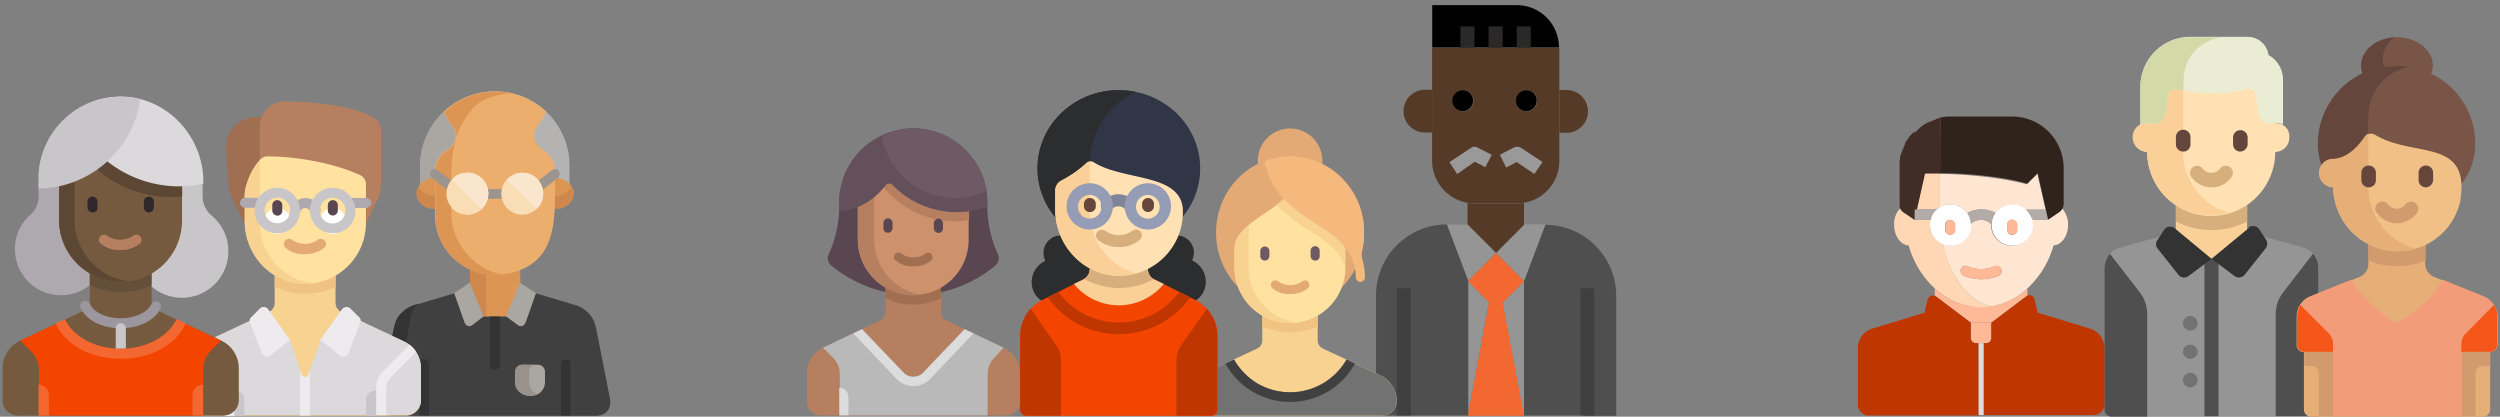 <svg xmlns="http://www.w3.org/2000/svg" width="972" height="162" viewBox="0 0 972 162">
  <rect x="0" y="0" width="972" height="162" fill="#808080" stroke="none"/>
  <title>gender-hdr</title>
  <g id="Layer_2" data-name="Layer 2">
    <g id="Layer_1-2" data-name="Layer 1">
      <g id="Group_438" data-name="Group 438">
        <g id="Group_419" data-name="Group 419">
          <path id="Path_1758" data-name="Path 1758" d="M895.41,96.21,871,89.49H848.78L824.4,96.21a8.29,8.29,0,0,0-6.18,8V159a2.79,2.79,0,0,0,2.83,2.83h80.54V104.17A8.72,8.72,0,0,0,895.41,96.21Z" style="fill: #959595"/>
          <rect id="Rectangle_477" data-name="Rectangle 477" x="845.95" y="78.34" width="27.73" height="22.28" style="fill: #fad098"/>
          <path id="Path_1759" data-name="Path 1759" d="M846,86.13a30.65,30.65,0,0,0,27.73,0V78.34H846Z" style="fill: #d7af7d"/>
          <path id="Path_1760" data-name="Path 1760" d="M884.81,47.92V31.3h-50V47.92a5.58,5.58,0,0,0-.18,11.15h.18a24.9,24.9,0,1,0,49.8,0,5.55,5.55,0,0,0,5.48-5.66,5.06,5.06,0,0,0-5.3-5.49Z" style="fill: #ffe1b4"/>
          <path id="Path_1761" data-name="Path 1761" d="M848.78,58.89V31.12H834.83V47.75a5.57,5.57,0,0,0-.18,11.14h.18a24.89,24.89,0,0,0,24.9,24.94h0a22.66,22.66,0,0,0,6.89-1.06A24.73,24.73,0,0,1,848.78,58.89Z" style="fill: #fad098"/>
          <path id="Path_1762" data-name="Path 1762" d="M859.91,72.86A9.87,9.87,0,0,1,852.13,69a2.76,2.76,0,0,1,4.24-3.54,4.26,4.26,0,0,0,6,.89c.35-.18.53-.53.88-.89A2.76,2.76,0,0,1,867.5,69h0A9.28,9.28,0,0,1,859.91,72.86Z" style="fill: #d7af7d"/>
          <g id="Group_412" data-name="Group 412">
            <path id="Path_1763" data-name="Path 1763" d="M848.8,58.92A2.8,2.8,0,0,1,846,56.09V53.44a2.83,2.83,0,1,1,5.65,0v2.83a2.75,2.75,0,0,1-2.82,2.65Z" style="fill: #64463c"/>
            <path id="Path_1764" data-name="Path 1764" d="M871.05,58.92a2.8,2.8,0,0,1-2.83-2.83V53.44a2.83,2.83,0,0,1,5.66,0h0v2.83a3,3,0,0,1-2.83,2.65Z" style="fill: #64463c"/>
          </g>
          <path id="Path_1765" data-name="Path 1765" d="M878.63,45.27a4.55,4.55,0,0,0,5.3,2.65c.35,0,.53-.17.88-.17a7.51,7.51,0,0,1,2.83.7V31.12A11,11,0,0,0,882,21.39a8.19,8.19,0,0,0-8.12-7.07H851.6a19.38,19.38,0,0,0-19.42,19.45V48.63a5.16,5.16,0,0,1,2.82-.71,2.18,2.18,0,0,1,1.06.18,5.16,5.16,0,0,0,6-3.71h0l.88-7.26a2.74,2.74,0,0,1,3-2.47h.36a59.69,59.69,0,0,0,27.37,0A2.82,2.82,0,0,1,877,36.6v.18l1.06,6.54A4.89,4.89,0,0,0,878.63,45.27Z" style="fill: #eaecd3"/>
          <g id="Group_413" data-name="Group 413">
            <path id="Path_1766" data-name="Path 1766" d="M818.22,104.32v54.83a2.8,2.8,0,0,0,2.83,2.83h13.78V122a13.82,13.82,0,0,0-3-8.49L820.34,98.66A9.35,9.35,0,0,0,818.22,104.32Z" style="fill: #4f4f4f"/>
            <path id="Path_1767" data-name="Path 1767" d="M901.41,104.32V161.8h-16.6V122a13.87,13.87,0,0,1,3-8.49l11.48-14.85A8.32,8.32,0,0,1,901.41,104.32Z" style="fill: #4f4f4f"/>
          </g>
          <path id="Path_1768" data-name="Path 1768" d="M851.6,14.5A19.38,19.38,0,0,0,832.18,34V48.63a5.16,5.16,0,0,1,2.82-.71,2.18,2.18,0,0,1,1.06.18,5.16,5.16,0,0,0,6-3.71l.88-7.26a2.74,2.74,0,0,1,3-2.47h.36c.7.18,1.59.35,2.65.53V31.12a16.58,16.58,0,0,1,16.6-16.62Z" style="fill: #d4d9a8"/>
          <g id="Group_414" data-name="Group 414">
            <path id="Path_1769" data-name="Path 1769" d="M851.57,128.52a2.83,2.83,0,0,1,0-5.66h0a2.83,2.83,0,0,1,0,5.66Z" style="fill: #727272"/>
            <path id="Path_1770" data-name="Path 1770" d="M851.57,150.63a2.83,2.83,0,0,1,0-5.66h0a2.83,2.83,0,0,1,0,5.66Z" style="fill: #727272"/>
            <path id="Path_1771" data-name="Path 1771" d="M851.57,139.49a2.8,2.8,0,0,1-2.83-2.83,2.76,2.76,0,0,1,2.83-2.66h0a2.8,2.8,0,0,1,2.83,2.83,2.76,2.76,0,0,1-2.83,2.66Z" style="fill: #727272"/>
          </g>
          <rect id="Rectangle_478" data-name="Rectangle 478" x="857.08" y="100.63" width="5.48" height="61.19" style="fill: #4f4f4f"/>
          <path id="Path_1772" data-name="Path 1772" d="M945.21,28.64a8.16,8.16,0,0,0,.71-3c0-6.19-6.18-11.14-13.78-11.14s-13.95,4.95-13.95,11.14a8.29,8.29,0,0,0,.53,3,30.48,30.48,0,0,0-17.31,27.42h0A24.9,24.9,0,0,0,926.31,81h11.13a24.9,24.9,0,0,0,24.91-24.94h0A30,30,0,0,0,945.21,28.64Z" style="fill: #785546"/>
          <path id="Path_1773" data-name="Path 1773" d="M920.84,45.09A19.48,19.48,0,0,1,936.56,26a41.7,41.7,0,0,0-4.59-.35,48.44,48.44,0,0,0-5,.35,9.31,9.31,0,0,1-.53-3.18,10.58,10.58,0,0,1,4.59-8.31c-7.24.35-13.07,5.12-13.07,11a8.39,8.39,0,0,0,.53,3,30.48,30.48,0,0,0-17.31,27.41h0a24.89,24.89,0,0,0,24.91,24.94h5.47V64.55L920.49,53.41l.35-8.32Z" style="fill: #64463c"/>
          <path id="Path_1774" data-name="Path 1774" d="M965.52,115.31l-19.07-7.61a5.54,5.54,0,0,1-3.53-5.13V92.49H920.84v10.08a5.54,5.54,0,0,1-3.53,5.13l-19.08,7.61a8.26,8.26,0,0,0-5.3,7.78v11a2.8,2.8,0,0,0,2.83,2.83h0v22.28a2.8,2.8,0,0,0,2.83,2.83h66.76a2.79,2.79,0,0,0,2.82-2.83V136.71h0a2.8,2.8,0,0,0,2.83-2.83v-11A8.66,8.66,0,0,0,965.52,115.31Z" style="fill: #e6af78"/>
          <g id="Group_415" data-name="Group 415">
            <path id="Path_1775" data-name="Path 1775" d="M895.92,134v8.31h2.83a2.79,2.79,0,0,1,2.82,2.83v16.62h8.31V134Z" style="fill: #d29b6e"/>
            <path id="Path_1776" data-name="Path 1776" d="M968.16,134v8.31h-2.83a2.79,2.79,0,0,0-2.82,2.83v16.62h-8.3V134Z" style="fill: #d29b6e"/>
          </g>
          <path id="Path_1777" data-name="Path 1777" d="M965.52,115.13l-15.71-6.37A47.86,47.86,0,0,1,932,125.57a47.79,47.79,0,0,1-17.84-16.81l-15.72,6.37a8.27,8.27,0,0,0-5.3,7.78v11a2.8,2.8,0,0,0,2.83,2.83h11.12v25.11h50V136.71h11.12a2.8,2.8,0,0,0,2.83-2.83v-11A9.12,9.12,0,0,0,965.52,115.13Z" style="fill: #f39c79"/>
          <path id="Path_1778" data-name="Path 1778" d="M920.84,101.34a30.22,30.22,0,0,0,22.25,0v-9H920.84v9Z" style="fill: #d29b6e"/>
          <path id="Path_1779" data-name="Path 1779" d="M957.05,72.86c0-18.39-19.78-12-33.74-20.52a2.79,2.79,0,0,0-3.71.89c-2.12,3.18-6.53,8.49-12.18,8.67a5.55,5.55,0,0,0-5.66,5.48h0a5.51,5.51,0,0,0,5.48,5.48h0a18.65,18.65,0,0,0,.71,5.48,24.91,24.91,0,0,0,48.57,0A54.17,54.17,0,0,0,957.05,72.86Z" style="fill: #f0c087"/>
          <path id="Path_1780" data-name="Path 1780" d="M920.84,72.86V52a2.74,2.74,0,0,0-1.41,1.06c-2.12,3.19-6.54,8.49-12.19,8.67a5.54,5.54,0,0,0-5.65,5.48h0a5.5,5.5,0,0,0,5.47,5.48h0a18.71,18.71,0,0,0,.71,5.49,25.12,25.12,0,0,0,24.37,19.45A22.35,22.35,0,0,0,939,96.56,24.42,24.42,0,0,1,920.84,72.86Z" style="fill: #e6af78"/>
          <path id="Path_1781" data-name="Path 1781" d="M932,86.83a9.84,9.84,0,0,1-7.77-3.89,2.76,2.76,0,1,1,4.23-3.54,4.26,4.26,0,0,0,6,.89c.35-.18.53-.53.88-.89a2.76,2.76,0,0,1,4.24,3.54h0A10.31,10.31,0,0,1,932,86.83Z" style="fill: #d29b6e"/>
          <g id="Group_416" data-name="Group 416">
            <path id="Path_1782" data-name="Path 1782" d="M943.18,72.83A2.8,2.8,0,0,1,940.35,70V67.35a2.83,2.83,0,1,1,5.65,0v2.83a3,3,0,0,1-2.82,2.65Z" style="fill: #64463c"/>
            <path id="Path_1783" data-name="Path 1783" d="M920.92,72.83A2.79,2.79,0,0,1,918.1,70V67.35a2.83,2.83,0,1,1,5.65,0v2.83a2.76,2.76,0,0,1-2.83,2.65Z" style="fill: #64463c"/>
          </g>
          <g id="Group_417" data-name="Group 417">
            <path id="Path_1784" data-name="Path 1784" d="M907.07,133.57a5.48,5.48,0,0,0-1.59-3.89l-11.12-11.14a9.73,9.73,0,0,0-1.24,4.42v11a2.8,2.8,0,0,0,2.83,2.83h11.12v-3.18Z" style="fill: #f35618"/>
            <path id="Path_1785" data-name="Path 1785" d="M957.06,133.57a5.48,5.48,0,0,1,1.59-3.89l11-11.14a7.61,7.61,0,0,1,1.23,4.42v11a2.79,2.79,0,0,1-2.82,2.83H956.88l.18-3.18Z" style="fill: #f35618"/>
          </g>
          <g id="Group_418" data-name="Group 418">
            <path id="Path_1786" data-name="Path 1786" d="M845.55,88.78l14.3,11.85-9,6.72a2.82,2.82,0,0,1-3.89-.53l-8-10.08a2.69,2.69,0,0,1-.18-3.36l2.65-4.07a2.83,2.83,0,0,1,3.89-.71A.18.18,0,0,1,845.55,88.78Z" style="fill: #333"/>
            <path id="Path_1787" data-name="Path 1787" d="M874.16,88.78l-14.31,11.85,9,6.72a2.82,2.82,0,0,0,3.89-.53l8.12-10.26a2.93,2.93,0,0,0,.18-3.36l-2.65-4.07a3,3,0,0,0-3.89-.88C874.34,88.6,874.16,88.6,874.16,88.78Z" style="fill: #333"/>
          </g>
        </g>
        <g id="Group_411" data-name="Group 411">
          <path id="Path_1712" data-name="Path 1712" d="M800.55,82.48l-4.42,3H790a7.06,7.06,0,0,1,.18,1.94,8,8,0,1,1-16.07.18v-.53a5.76,5.76,0,0,0-7.95,0v.35a7.92,7.92,0,0,1-8,8,8.14,8.14,0,0,1-2.83-.53c2.83,12.73,9.89,22.28,18.73,24.23a28.4,28.4,0,0,1-3.89.35,26.46,26.46,0,0,0,18-7.25,36.24,36.24,0,0,0,10.24-16.8c3.18-.18,5.65-3.71,5.65-8a9.48,9.48,0,0,0-2.29-6.37A3.17,3.17,0,0,1,800.55,82.48ZM762.4,104.59a1.89,1.89,0,0,1,2.65-1.06h0a13.36,13.36,0,0,0,10.42,0,2,2,0,0,1,1.59,3.71,17.62,17.62,0,0,1-13.42,0,2.1,2.1,0,0,1-1.24-2.65Z" style="fill: #ffe6d2"/>
          <path id="Path_1713" data-name="Path 1713" d="M766.28,125.46h8l13.6-10.26c.18-.18.18-.18.36-.18v-2.83a26.25,26.25,0,0,1-36,0V115a.63.63,0,0,1,.36.18Z" style="fill: #ffb996"/>
          <path id="Path_1714" data-name="Path 1714" d="M758.34,79.47a8,8,0,0,1,6.53,3.36,11.33,11.33,0,0,1,11,0A8,8,0,0,1,787,81.06l.53.53h7.77l-3.18-14L788,71.69c-10.25-2.83-25.61-4.07-33.91-4.07V80.71A7.82,7.82,0,0,1,758.34,79.47Z" style="fill: #ffe6d2"/>
          <path id="Path_1715" data-name="Path 1715" d="M787.66,81.42a7.57,7.57,0,0,1,2.47,4.07h6.18l-.88-4.07Z" style="fill: #b3aba8"/>
          <path id="Path_1716" data-name="Path 1716" d="M774.23,119.09c-8.83-1.77-16.07-11.32-18.72-24.23a8,8,0,0,1-5.12-7.43c0-.71.18-1.41.18-1.94h-6.19l-4.41-3a4.71,4.71,0,0,1-1.24-1.42,8.62,8.62,0,0,0-2.29,6.37c0,4.25,2.47,7.78,5.65,8a36.16,36.16,0,0,0,10.24,16.8,27.28,27.28,0,0,0,18,7.25A28.25,28.25,0,0,0,774.23,119.09Z" style="fill: #ffd7b4"/>
          <path id="Path_1717" data-name="Path 1717" d="M777.06,107.24a2,2,0,0,0-1.59-3.71h0a13.36,13.36,0,0,1-10.42,0,2.08,2.08,0,0,0-2.65,1.06h0a2.09,2.09,0,0,0,1.06,2.65,18.08,18.08,0,0,0,13.6,0Z" style="fill: #ffb996"/>
          <path id="Path_1718" data-name="Path 1718" d="M745.27,81.42H753a5.28,5.28,0,0,1,1.23-.89V67.45h-6Z" style="fill: #ffd7b4"/>
          <path id="Path_1719" data-name="Path 1719" d="M752,46.4c.17,0,.35-.18.53-.18C752.33,46.22,752.15,46.4,752,46.4Z" style="fill: #8c5046"/>
          <path id="Path_1720" data-name="Path 1720" d="M742.79,52.94a.63.63,0,0,1,.18-.35A.63.63,0,0,0,742.79,52.94Z" style="fill: #8c5046"/>
          <path id="Path_1721" data-name="Path 1721" d="M744,51.35l.35-.35Z" style="fill: #8c5046"/>
          <path id="Path_1722" data-name="Path 1722" d="M746.15,49.58l.35-.35C746.33,49.41,746.15,49.41,746.15,49.58Z" style="fill: #8c5046"/>
          <path id="Path_1723" data-name="Path 1723" d="M742.09,53.65l.17-.35Z" style="fill: #8c5046"/>
          <path id="Path_1724" data-name="Path 1724" d="M738.55,62.49v0Z" style="fill: #8c5046"/>
          <path id="Path_1725" data-name="Path 1725" d="M738.38,63.38v0Z" style="fill: #8c5046"/>
          <path id="Path_1726" data-name="Path 1726" d="M745.44,50.11l.36-.35C745.62,49.94,745.44,49.94,745.44,50.11Z" style="fill: #8c5046"/>
          <path id="Path_1727" data-name="Path 1727" d="M744.74,50.64l.35-.35C744.91,50.47,744.91,50.64,744.74,50.64Z" style="fill: #8c5046"/>
          <path id="Path_1728" data-name="Path 1728" d="M743.5,52.06l.35-.36A.39.39,0,0,0,743.5,52.06Z" style="fill: #8c5046"/>
          <path id="Path_1729" data-name="Path 1729" d="M740.67,56c0-.18.18-.18.18-.35A.63.63,0,0,1,740.67,56Z" style="fill: #8c5046"/>
          <path id="Path_1730" data-name="Path 1730" d="M739.08,59.66c0-.17,0-.17.18-.35A.59.59,0,0,1,739.08,59.66Z" style="fill: #8c5046"/>
          <path id="Path_1731" data-name="Path 1731" d="M740.32,56.83c0-.17.18-.17.18-.35C740.32,56.66,740.32,56.66,740.32,56.83Z" style="fill: #8c5046"/>
          <path id="Path_1732" data-name="Path 1732" d="M738.73,61.61v0Z" style="fill: #8c5046"/>
          <path id="Path_1734" data-name="Path 1734" d="M741.56,54.36c0-.18.17-.18.17-.36C741.73,54.18,741.73,54.36,741.56,54.36Z" style="fill: #8c5046"/>
          <path id="Path_1735" data-name="Path 1735" d="M738.91,60.72c0-.17,0-.17.17-.35C738.91,60.37,738.91,60.55,738.91,60.72Z" style="fill: #8c5046"/>
          <path id="Path_1736" data-name="Path 1736" d="M741,55.24c0-.17.17-.17.17-.35C741.2,55.07,741.2,55.07,741,55.24Z" style="fill: #8c5046"/>
          <path id="Path_1737" data-name="Path 1737" d="M752.86,46.05c.18,0,.35-.18.53-.18A.64.64,0,0,1,752.86,46.05Z" style="fill: #8c5046"/>
          <path id="Path_1738" data-name="Path 1738" d="M751.27,46.75c.18,0,.35-.17.53-.17C751.45,46.58,751.27,46.58,751.27,46.75Z" style="fill: #8c5046"/>
          <path id="Path_1739" data-name="Path 1739" d="M750.39,47.11c.18,0,.35-.18.53-.18C750.57,46.93,750.57,46.93,750.39,47.11Z" style="fill: #8c5046"/>
          <path id="Path_1740" data-name="Path 1740" d="M739.79,57.72c0-.18,0-.18.18-.36C740,57.54,740,57.54,739.79,57.72Z" style="fill: #8c5046"/>
          <path id="Path_1741" data-name="Path 1741" d="M749.51,47.46a.63.63,0,0,1,.53-.18A.63.63,0,0,0,749.51,47.46Z" style="fill: #8c5046"/>
          <path id="Path_1742" data-name="Path 1742" d="M748.62,47.81a.64.64,0,0,0,.36-.17A.64.64,0,0,1,748.62,47.81Z" style="fill: #8c5046"/>
          <path id="Path_1743" data-name="Path 1743" d="M746.86,49.05l.35-.35Z" style="fill: #8c5046"/>
          <path id="Path_1744" data-name="Path 1744" d="M754.27,65.32v2c8.48,0,23.67,1.06,33.92,4.07l4.06-4.07,3.18,14,.88,4.07,4.42-3A4.64,4.64,0,0,0,802,80.89a5.08,5.08,0,0,0,.36-1.59v-14a20.07,20.07,0,0,0-20-20h-24a17.5,17.5,0,0,0-4.42.53.64.64,0,0,0,.53-.18l-.18,19.63Z" style="fill: #30231c"/>
          <path id="Path_1745" data-name="Path 1745" d="M738.38,64.44v0Z" style="fill: #8c5046"/>
          <path id="Path_1746" data-name="Path 1746" d="M747.56,48.52c.18-.18.53-.35.71-.53A2.41,2.41,0,0,1,747.56,48.52Z" style="fill: #8c5046"/>
          <path id="Path_1747" data-name="Path 1747" d="M766.28,131.47a2,2,0,0,0,2,1.95h4.06a2,2,0,0,0,1.94-1.95v-6h-8Z" style="fill: #ffb996"/>
          <path id="Path_1748" data-name="Path 1748" d="M769.29,133.42h-1.06a2,2,0,0,1-2-1.95v-6l-13.6-10.26c-.17-.18-.17-.18-.35-.18a2.09,2.09,0,0,0-2.65,1.06c0,.18,0,.18-.17.36l-1.24,5.13L728,127.76a7.78,7.78,0,0,0-5.65,7.6v22.11a4.11,4.11,0,0,0,4.06,4.07h42.92Z" style="fill: #bf3600"/>
          <path id="Path_1749" data-name="Path 1749" d="M812.56,127.76l-20.31-6.19L791,116.26a1.93,1.93,0,0,0-2.47-1.41c-.18,0-.18,0-.35.17a.63.63,0,0,0-.36.18l-13.6,10.26v6a2,2,0,0,1-1.94,1.95h-1.06v27.94h42.92a4.11,4.11,0,0,0,4.06-4.07V135.36A7.79,7.79,0,0,0,812.56,127.76Z" style="fill: #bf3600"/>
          <path id="Path_1750" data-name="Path 1750" d="M770.35,81.42a12.06,12.06,0,0,0-5.48,1.41,7.66,7.66,0,0,1,1.41,4.25,5.76,5.76,0,0,1,8,0,7.19,7.19,0,0,1,1.42-4.25A9.21,9.21,0,0,0,770.35,81.42Z" style="fill: #b3aba8"/>
          <path id="Path_1751" data-name="Path 1751" d="M787.66,81.42a8.17,8.17,0,0,0-5.3-2,8,8,0,0,0-8,7.61v.35a8,8,0,1,0,16.07.18v-.18c0-.71-.18-1.41-.18-1.94A13.26,13.26,0,0,0,787.66,81.42Zm-3.36,8a2,2,0,0,1-1.94,1.94h0a2,2,0,0,1-2-1.94V87.43a2,2,0,0,1,2-1.94h0a2,2,0,0,1,1.94,1.94Z" style="fill: #fff"/>
          <path id="Path_1752" data-name="Path 1752" d="M782.36,85.31h0a2,2,0,0,0-2,1.94v2a2,2,0,0,0,2,2h0a2,2,0,0,0,1.94-2v-2A2,2,0,0,0,782.36,85.31Z" style="fill: #ffb996"/>
          <path id="Path_1753" data-name="Path 1753" d="M753,81.42h-7.77l3-14-3.18,14h-.88v4.07h6.18A9,9,0,0,1,753,81.42Z" style="fill: #b3aba8"/>
          <path id="Path_1754" data-name="Path 1754" d="M766.28,87.43v-.35a7.93,7.93,0,0,0-8.3-7.61,7.52,7.52,0,0,0-3.71,1.06,7.26,7.26,0,0,0-1.23.89,7.45,7.45,0,0,0-2.47,4.07,7.06,7.06,0,0,0-.18,1.94,8,8,0,1,0,16.07.18.18.18,0,0,1-.18-.18Zm-10.06,1.95V87.43a2,2,0,0,1,1.94-1.94h0a2,2,0,0,1,1.94,1.94v1.95a2,2,0,0,1-1.94,1.94h0a2.23,2.23,0,0,1-1.94-1.94Z" style="fill: #fff"/>
          <path id="Path_1755" data-name="Path 1755" d="M758.34,91.32a2,2,0,0,0,1.94-1.94V87.43a2,2,0,0,0-1.94-1.94h0a2,2,0,0,0-2,1.94v1.95a1.77,1.77,0,0,0,2,1.94Z" style="fill: #ffb996"/>
          <path id="Path_1756" data-name="Path 1756" d="M771.23,133.42h-1.94v27.94h1.94Z" style="fill: #dcdcdc"/>
          <path id="Path_1757" data-name="Path 1757" d="M740,82.48l4.41,3V81.42h.89l3.18-14h6V45.69a.64.64,0,0,0-.53.18c-.18,0-.18,0-.35.18-.18,0-.36.17-.53.17s-.36,0-.36.18c-.17,0-.35.18-.53.18s-.17,0-.35.17c-.18,0-.35.18-.53.18l-.35.18c-.18,0-.35.17-.53.17s-.18.18-.35.18-.36.18-.53.18-.18.17-.36.17a.63.63,0,0,0-.35.18.63.63,0,0,1-.35.18c-.18.17-.53.35-.71.53l-.35.18c-.18,0-.18.17-.36.35-.17,0-.17.18-.35.18l-.35.35-.36.35-.35.36-.35.35-.36.35-.35.36-.53-.18-.35.35-.36.36-.53.53-.35.35c-.18.18-.18.36-.35.53l-.18.36c-.18.17-.18.35-.35.35,0,.18-.18.18-.18.35-.18.18-.18.36-.35.36,0,.18-.18.18-.18.35s-.18.36-.18.53-.17.18-.17.36c.17,0,0,.17,0,.35s-.18.18-.18.35-.18.36-.18.53-.17.18-.17.36a1.34,1.34,0,0,0-.36.88v.18a.94.94,0,0,0-.35.71c0,.17,0,.17-.18.35,0,.18-.17.35-.17.53s0,.18-.18.35v.89a.64.64,0,0,1-.18.53V79.3A3.28,3.28,0,0,0,740,82.48Z" style="fill: #402e26"/>
        </g>
        <g id="grandfather">
          <path id="Path_255" data-name="Path 255" d="M192.46,35.52a29.19,29.19,0,0,0-29.14,29.19h0v8.66h58.11V64.71a28.94,28.94,0,0,0-29-29.19Z" style="fill: #b5b3b1"/>
          <path id="Path_256" data-name="Path 256" d="M169.15,66h0a9.56,9.56,0,0,1,5.12-8h0s5.3-3.72,1.77-8.85a37.15,37.15,0,0,1-3.54-5.66,29.09,29.09,0,0,0-9.18,21.23v8.66h5.83V66Z" style="fill: #aaa6a2"/>
          <path id="Path_257" data-name="Path 257" d="M237.15,154.91l-5.48-27.77a11.47,11.47,0,0,0-8.48-8.67l-14.83-4.42H176.57l-14.84,4.42h0a12.41,12.41,0,0,0-7.06,5c-1.77,3-1.24,3.71-7.07,31.48-.35,1.94-.35,6.72,5.83,6.72h77.89C237.5,161.63,237.5,156.85,237.15,154.91Z" style="fill: #404040"/>
          <g id="Group_55" data-name="Group 55">
            <path id="Path_258" data-name="Path 258" d="M154,154.81c6-31.12,4.94-33.07,8.48-36.61l-.71.18h0a12.44,12.44,0,0,0-7.06,5c-1.77,3-1.24,3.72-7.07,31.48-.35,1.95-.35,6.72,5.83,6.72h6.36C153.78,161.53,153.78,156.76,154,154.81Z" style="fill: #333"/>
            <path id="Path_259" data-name="Path 259" d="M166.85,161.53v-19.8a1.86,1.86,0,1,0-3.71-.18v20Z" style="fill: #333"/>
            <path id="Path_260" data-name="Path 260" d="M221.78,161.53v-19.8a1.86,1.86,0,1,0-3.71-.18v20Z" style="fill: #333"/>
          </g>
          <path id="Path_261" data-name="Path 261" d="M202.18,104.15h0a23.29,23.29,0,0,1-19.43,0h0v6.36l5.3,12.56h9l5.3-12.56-.17-6.36Z" style="fill: #dd9554"/>
          <path id="Path_262" data-name="Path 262" d="M188.93,105.92a19.53,19.53,0,0,1-6.18-2h0v6.37l5.3,12.56h1.06l-.18-17Z" style="fill: #ce884e"/>
          <path id="Path_263" data-name="Path 263" d="M203.06,141.82a2.72,2.72,0,0,0-2.65,2.65v4.42a5.46,5.46,0,0,0,5.65,5h.18a5.33,5.33,0,0,0,5.65-5v-4.42a2.72,2.72,0,0,0-2.65-2.65Z" style="fill: #aaa6a2"/>
          <path id="Path_264" data-name="Path 264" d="M205.71,148.89v-4.42a2.71,2.71,0,0,1,2.65-2.65h-5.48a2.72,2.72,0,0,0-2.65,2.65v4.42c0,3.9,4.77,6,8.48,4.25A4.86,4.86,0,0,1,205.71,148.89Z" style="fill: #99928c"/>
          <path id="Path_265" data-name="Path 265" d="M194.4,141.82V123.07h-3.88v18.75a2,2,0,0,0,1.94,2,2.25,2.25,0,0,0,1.94-2Z" style="fill: #333"/>
          <g id="Group_56" data-name="Group 56">
            <path id="Path_266" data-name="Path 266" d="M202.2,109.92,196.73,123l4.59,3.36A1.77,1.77,0,0,0,204,126c.18-.18.18-.36.35-.54L208.38,114Z" style="fill: #aaa6a2"/>
            <path id="Path_267" data-name="Path 267" d="M182.6,109.92,188.07,123l-4.41,3.36A1.77,1.77,0,0,1,181,126c-.18-.18-.36-.36-.36-.54L176.59,114Z" style="fill: #aaa6a2"/>
          </g>
          <g id="Group_57" data-name="Group 57">
            <path id="Path_268" data-name="Path 268" d="M162,75.2c0,3.36,3.17,6,7.24,6v-12C165.12,69.19,162,71.84,162,75.2Z" style="fill: #dd9554"/>
            <path id="Path_269" data-name="Path 269" d="M223.06,75.2c0,3.36-3.18,6-7.25,6v-12C219.7,69.19,223.06,71.84,223.06,75.2Z" style="fill: #dd9554"/>
          </g>
          <g id="Group_58" data-name="Group 58">
            <path id="Path_270" data-name="Path 270" d="M162.65,72.6c-2.3,4.07,1.06,8.67,6.53,8.67V76A7.35,7.35,0,0,1,162.65,72.6Z" style="fill: #ce884e"/>
            <path id="Path_271" data-name="Path 271" d="M215.81,76v5.31c5.47,0,8.83-4.77,6.53-8.67A7.35,7.35,0,0,1,215.81,76Z" style="fill: #ce884e"/>
          </g>
          <path id="Path_272" data-name="Path 272" d="M215.78,66h0a9.57,9.57,0,0,0-5.13-8h0s-5.29-3.72-1.76-8.85a37.89,37.89,0,0,0,3.53-5.66,29,29,0,0,0-39.92,0A27.36,27.36,0,0,0,176,49.14c3.53,5.13-1.77,8.85-1.77,8.85h0a9.56,9.56,0,0,0-5.12,8h0v17.5a23.3,23.3,0,0,0,23.31,23.35,21,21,0,0,0,3.36-.18C218.43,103.26,215.6,82.92,215.78,66Z" style="fill: #ebae6d"/>
          <g id="Group_59" data-name="Group 59">
            <path id="Path_273" data-name="Path 273" d="M208.41,73.37a1.79,1.79,0,0,1,.35-2.65l5.83-4.6a1.79,1.79,0,0,1,2.65.35,2,2,0,0,1-.35,2.66l-5.83,4.59A1.8,1.8,0,0,1,208.41,73.37Z" style="fill: #9b948f"/>
            <path id="Path_274" data-name="Path 274" d="M195.69,77.26h-6.36a2.08,2.08,0,0,1-1.94-1.94,1.77,1.77,0,0,1,1.77-1.77h6.35a1.82,1.82,0,0,1,2,1.77c.17,1.06-.71,1.76-1.77,1.94Z" style="fill: #9b948f"/>
          </g>
          <path id="SVGCleanerId_0" data-name="SVGCleanerId 0" d="M181.69,67.18a8.14,8.14,0,1,0,8.12,8.14h0A7.89,7.89,0,0,0,181.69,67.18Z" style="fill: #f9ddb4"/>
          <path id="Path_275" data-name="Path 275" d="M203.06,67.18a8.14,8.14,0,1,0,8.12,8.14A8,8,0,0,0,203.06,67.18Z" style="fill: #f9ddb4"/>
          <path id="Path_276" data-name="Path 276" d="M203.06,67.18a7.91,7.91,0,0,0-6,2.66l11.48,11.49a8.11,8.11,0,0,0,.53-11.49A7.63,7.63,0,0,0,203.06,67.18Z" style="fill: #f9e6cd"/>
          <path id="Path_277" data-name="Path 277" d="M175.51,83.45V67.18h0c0-10.79,3.18-18.92,7.41-23.87h0c.18-.18,3.36-6,15.72-7.08a14.05,14.05,0,0,0-2.65-.35h0a28.48,28.48,0,0,0-23.31,7.78,27.31,27.31,0,0,0,3.53,5.66c3.54,5.13-1.76,8.84-1.76,8.84h0a9.58,9.58,0,0,0-5.13,8h0V83.63A23.32,23.32,0,0,0,192.64,107a18.85,18.85,0,0,0,3.18-.18C185.57,105.39,175.51,95.13,175.51,83.45Z" style="fill: #dd9554"/>
          <path id="Path_278" data-name="Path 278" d="M173.74,73.73l-5.83-4.6a1.89,1.89,0,0,1,2.3-3h0l5.83,4.6a1.78,1.78,0,0,1,.17,2.65,1.7,1.7,0,0,1-2.47.36Z" style="fill: #9b948f"/>
          <g id="Group_60" data-name="Group 60">
            <path id="SVGCleanerId_0-2" data-name="SVGCleanerId 0" d="M181.75,67.14a8.14,8.14,0,1,0,8.12,8.13h0A8.1,8.1,0,0,0,181.75,67.14Z" style="fill: #f9ddb4"/>
          </g>
          <path id="Path_279" data-name="Path 279" d="M181.69,67.18a7.91,7.91,0,0,0-6,2.66l11.48,11.49a8.11,8.11,0,0,0,.53-11.49A7.64,7.64,0,0,0,181.69,67.18Z" style="fill: #f9e6cd"/>
        </g>
        <g id="businessman">
          <path id="Path_297" data-name="Path 297" d="M617.26,161.53H592.53V109.36l8.3-21.93A27.61,27.61,0,0,1,628.39,115v46.69H617.26Z" style="fill: #4f4f4f"/>
          <g id="Group_65" data-name="Group 65">
            <path id="Path_298" data-name="Path 298" d="M609.09,35a8.31,8.31,0,0,1,0,16.62h-2.82V35Z" style="fill: #553a28"/>
            <path id="Path_299" data-name="Path 299" d="M606.27,51.58v11a16.52,16.52,0,0,1-13.78,16.27,13.13,13.13,0,0,1-2.65.18h-16.6a13.13,13.13,0,0,1-2.65-.18,16.65,16.65,0,0,1-13.78-16.27v-44h49.46V51.58ZM597.61,39.2a4.06,4.06,0,1,0-4.06,4.07h0a4,4,0,0,0,4.06-4.07Zm-24.73,0a4.06,4.06,0,1,0-4.06,4.07h0A4,4,0,0,0,572.88,39.2Z" style="fill: #553a28"/>
          </g>
          <path id="Path_300" data-name="Path 300" d="M592.53,18.45H556.85V2h32.86a16.41,16.41,0,0,1,16.42,16.45h-13.6Z"/>
          <path id="Path_301" data-name="Path 301" d="M600.83,87.25l-8.3,21.93-10.95-11,10.95-11Z" style="fill: #959595"/>
          <ellipse id="Ellipse_24" data-name="Ellipse 24" cx="593.42" cy="39.14" rx="4.06" ry="4.07"/>
          <path id="Path_302" data-name="Path 302" d="M592.53,109.36v52.35l-8.3-44Z" style="fill: #959595"/>
          <path id="Path_303" data-name="Path 303" d="M592.53,79.11v8.32l-10.95,11-11-11V78.94a13.89,13.89,0,0,0,2.65.17h16.43a13.94,13.94,0,0,0,2.65-.17Z" style="fill: #553a28"/>
          <path id="Path_304" data-name="Path 304" d="M592.53,109.36l-8.3,8.31,8.3,44h-21.9l8.3-44-8.3-8.31,11-11Z" style="fill: #f36831"/>
          <g id="Group_66" data-name="Group 66">
            <path id="Path_305" data-name="Path 305" d="M581.56,98.25l-10.95,11-8.3-21.93h8.3Z" style="fill: #959595"/>
            <path id="Path_306" data-name="Path 306" d="M578.73,117.53l-8.12,44V109.22Z" style="fill: #959595"/>
          </g>
          <path id="Path_307" data-name="Path 307" d="M545.9,161.53H535V114.84a27.61,27.61,0,0,1,27.56-27.59l8.3,21.93v52.35Z" style="fill: #4f4f4f"/>
          <ellipse id="Ellipse_25" data-name="Ellipse 25" cx="568.69" cy="39.14" rx="4.06" ry="4.07"/>
          <path id="Path_308" data-name="Path 308" d="M556.85,35.07V51.52H554a8.31,8.31,0,0,1,0-16.62h2.82Z" style="fill: #553a28"/>
          <g id="Group_67" data-name="Group 67">
            <rect id="Rectangle_144" data-name="Rectangle 144" x="543.07" y="112.05" width="5.48" height="49.52" style="fill: #404040"/>
            <rect id="Rectangle_145" data-name="Rectangle 145" x="614.43" y="112.05" width="5.48" height="49.52" style="fill: #404040"/>
          </g>
          <g id="Group_68" data-name="Group 68">
            <path id="Path_309" data-name="Path 309" d="M566.53,67.64l-3-4.6,8.3-5.48a2.4,2.4,0,0,1,2.65-.18L580,60.21,577.48,65l-4.06-2.13Z" style="fill: #999"/>
            <path id="Path_310" data-name="Path 310" d="M596.56,67.64,589.67,63l-4.06,2.12-2.48-4.95,5.48-2.83a3.22,3.22,0,0,1,2.83.18l8.3,5.48Z" style="fill: #999"/>
          </g>
          <g id="Group_69" data-name="Group 69">
            <rect id="Rectangle_146" data-name="Rectangle 146" x="567.8" y="10.25" width="5.48" height="8.31" style="fill: #2b2828"/>
            <rect id="Rectangle_147" data-name="Rectangle 147" x="578.75" y="10.25" width="5.48" height="8.31" style="fill: #2b2828"/>
            <rect id="Rectangle_148" data-name="Rectangle 148" x="589.7" y="10.25" width="5.48" height="8.31" style="fill: #2b2828"/>
          </g>
        </g>
        <g id="Group_400" data-name="Group 400">
          <path id="Path_1663" data-name="Path 1663" d="M536.69,146l-22.25-10.43a3.5,3.5,0,0,1-2.12-3.19v-12.2H490.77v12.2a3.5,3.5,0,0,1-2.12,3.19L466.4,146a11,11,0,0,0-6.19,9.73v.35a5.51,5.51,0,0,0,5.48,5.48h71.88a5.5,5.5,0,0,0,5.48-5.48h0v-.35A11.14,11.14,0,0,0,536.69,146Z" style="fill: #f7d291"/>
          <path id="Path_1664" data-name="Path 1664" d="M536.69,146l-13.25-6.19a25.34,25.34,0,0,1-34.26,9.55,26,26,0,0,1-9.54-9.55L466.4,146a11,11,0,0,0-6.19,9.73v.35a5.51,5.51,0,0,0,5.48,5.48h71.88a5.5,5.5,0,0,0,5.48-5.48h0v-.35A11.14,11.14,0,0,0,536.69,146Z" style="fill: #727272"/>
          <path id="Path_1665" data-name="Path 1665" d="M490.77,126.7a24.3,24.3,0,0,0,21.55,0v-6.54H490.77Z" style="fill: #f0c382"/>
          <g id="Group_397" data-name="Group 397">
            <ellipse id="Ellipse_236" data-name="Ellipse 236" cx="501.59" cy="62.5" rx="12.54" ry="12.56" style="fill: #e3aa75"/>
            <ellipse id="Ellipse_237" data-name="Ellipse 237" cx="501.59" cy="90.44" rx="28.79" ry="29.71" style="fill: #e3aa75"/>
          </g>
          <path id="Path_1666" data-name="Path 1666" d="M499.42,77C493.24,83.37,480,88,480,96.81v7.25a21.55,21.55,0,0,0,43.1,0V77Z" style="fill: #ffe1a0"/>
          <g id="Group_398" data-name="Group 398">
            <path id="Path_1667" data-name="Path 1667" d="M496.41,79.61a62.13,62.13,0,0,0,13.77,10.61A16.34,16.34,0,0,1,512,91.46c5.65,3.71,9.71,7.43,10.95,12.73V77H499.41C498.53,77.84,497.47,78.73,496.41,79.61Z" style="fill: #f7d291"/>
            <path id="Path_1668" data-name="Path 1668" d="M485.46,104V87.57c-3.18,2.65-5.48,5.48-5.48,9.2V104a21.65,21.65,0,0,0,21.55,21.57,13.89,13.89,0,0,0,2.65-.17A21.55,21.55,0,0,1,485.46,104Z" style="fill: #f7d291"/>
          </g>
          <path id="Path_1669" data-name="Path 1669" d="M501.54,114.32a9.89,9.89,0,0,1-6.89-2.3,1.75,1.75,0,0,1,2.48-2.47,8.33,8.33,0,0,0,9,0,1.71,1.71,0,0,1,2.48,0c.53.7.7,1.94,0,2.47h0A10.6,10.6,0,0,1,501.54,114.32Z" style="fill: #e3aa75"/>
          <g id="Group_399" data-name="Group 399">
            <path id="Path_1670" data-name="Path 1670" d="M491.72,101.32A1.77,1.77,0,0,1,490,99.55h0V97.61a1.77,1.77,0,1,1,3.54,0v1.77A1.82,1.82,0,0,1,491.72,101.32Z" style="fill: #6e5a64"/>
            <path id="Path_1671" data-name="Path 1671" d="M511.33,101.32a1.77,1.77,0,0,1-1.77-1.77h0V97.61a1.77,1.77,0,1,1,3.53,0v1.77a1.71,1.71,0,0,1-1.76,1.94Z" style="fill: #6e5a64"/>
          </g>
          <path id="Path_1672" data-name="Path 1672" d="M529.8,101.23a7.17,7.17,0,0,1-.17-3.89,30.5,30.5,0,0,0,.7-6.9,29.34,29.34,0,0,0-28.79-29.71,27.34,27.34,0,0,0-9.89,2c2.65,14,14,20.34,22.43,25.82,7.07,4.6,12.9,10.08,13.07,19.28a1.78,1.78,0,0,0,1.77,1.77h0a1.78,1.78,0,0,0,1.77-1.77h0A24.87,24.87,0,0,0,529.8,101.23Z" style="fill: #f5b97d"/>
          <path id="Path_1673" data-name="Path 1673" d="M476.46,141.38a28.72,28.72,0,0,0,50.34,0l-3.18-1.59a25.34,25.34,0,0,1-34.26,9.55,25.93,25.93,0,0,1-9.54-9.55Z" style="fill: #404040"/>
        </g>
        <g id="Group_404" data-name="Group 404">
          <path id="Path_1674" data-name="Path 1674" d="M355.07,114.85a50.44,50.44,0,0,0,32-11.67,3.75,3.75,0,0,0,.88-4.42,45.45,45.45,0,0,1-4.06-20h0a28.82,28.82,0,0,0-28.79-28.83h0a28.81,28.81,0,0,0-28.79,28.83h0a46.11,46.11,0,0,1-4.06,20,3.55,3.55,0,0,0,.88,4.42A51.41,51.41,0,0,0,355.07,114.85Z" style="fill: #5a4650"/>
          <path id="Path_1675" data-name="Path 1675" d="M390.22,135.19,368,124.58a3.49,3.49,0,0,1-2.12-3.18V109.19H344.29V121.4a3.49,3.49,0,0,1-2.12,3.18l-22.25,10.61a11,11,0,0,0-6.18,9.73v11.14a5.5,5.5,0,0,0,5.47,5.48H391.1a5.5,5.5,0,0,0,5.47-5.48h0V144.92A11.13,11.13,0,0,0,390.22,135.19Z" style="fill: #b67f5f"/>
          <path id="Path_1676" data-name="Path 1676" d="M344.29,115.91a24.3,24.3,0,0,0,21.55,0v-6.54H344.29Z" style="fill: #a06e50"/>
          <path id="Path_1677" data-name="Path 1677" d="M355.07,114.68h0A21.65,21.65,0,0,1,333.52,93.1V69.75h43.1V93.1a21.43,21.43,0,0,1-21.55,21.58Z" style="fill: #cd916e"/>
          <g id="Group_401" data-name="Group 401">
            <path id="Path_1678" data-name="Path 1678" d="M371.3,86a30.47,30.47,0,0,0,5.48-.53V69.74h-35.5A35.8,35.8,0,0,0,371.3,86Z" style="fill: #b67f5f"/>
            <path id="Path_1679" data-name="Path 1679" d="M339.87,93.09V69.74h-6.36V93.09a21.69,21.69,0,0,0,21.55,21.75c1.06,0,2.11-.18,3.17-.18A21.84,21.84,0,0,1,339.87,93.09Z" style="fill: #b67f5f"/>
          </g>
          <path id="Path_1680" data-name="Path 1680" d="M355.07,103.53a9.81,9.81,0,0,1-6.89-2.3,1.75,1.75,0,1,1,2.47-2.47h0a8.31,8.31,0,0,0,9,0,1.7,1.7,0,0,1,2.47,0c.53.7.71,1.94,0,2.47A10.54,10.54,0,0,1,355.07,103.53Z" style="fill: #a06e50"/>
          <g id="Group_402" data-name="Group 402">
            <path id="Path_1681" data-name="Path 1681" d="M345.25,90.51a1.78,1.78,0,0,1-1.77-1.77h0V86.79a1.77,1.77,0,1,1,3.53,0v1.77A1.82,1.82,0,0,1,345.25,90.51Z" style="fill: #5a4650"/>
            <path id="Path_1682" data-name="Path 1682" d="M364.85,90.51a1.78,1.78,0,0,1-1.77-1.77h0V86.79a1.77,1.77,0,1,1,3.54,0v1.77a1.73,1.73,0,0,1-1.77,2Z" style="fill: #5a4650"/>
          </g>
          <path id="Path_1683" data-name="Path 1683" d="M383.86,78.77a28.82,28.82,0,0,0-28.79-28.83,23.29,23.29,0,0,0-6,.71h0l-1.23.35h0a28.57,28.57,0,0,0-21.55,27.77,23.33,23.33,0,0,1-.18,3.54,25.58,25.58,0,0,0,18.19-10.26,1.9,1.9,0,0,1,2.48-.35l.17.17A35,35,0,0,0,372,82.49a32.31,32.31,0,0,0,11.66-2.13A4.81,4.81,0,0,0,383.86,78.77Z" style="fill: #64505a"/>
          <path id="Path_1684" data-name="Path 1684" d="M355.07,49.94a23.29,23.29,0,0,0-6,.71h0l-1.23.35h0a41.77,41.77,0,0,0-4.95,1.77A28.84,28.84,0,0,0,371.32,77a26.68,26.68,0,0,0,12.18-2.83A28.83,28.83,0,0,0,355.07,49.94Z" style="fill: #6e5a64"/>
          <path id="Path_1685" data-name="Path 1685" d="M390.22,135.19,375,127.94,359,144.74a5.33,5.33,0,0,1-7.59.18l-.18-.18-16.07-16.8-15.19,7.25h0l3.89,3.89a8.72,8.72,0,0,1,2.65,6.37v16.09H384V145.45a8.72,8.72,0,0,1,2.65-6.37l3.54-3.89Z" style="fill: #b9b9b9"/>
          <g id="Group_403" data-name="Group 403">
            <path id="Path_1686" data-name="Path 1686" d="M348.58,147.34a9.1,9.1,0,0,0,12.71.36l.36-.36,16.78-17.68-3.36-1.6L359,144.87a5.33,5.33,0,0,1-7.6.17l-.17-.17-16.08-16.81-3.35,1.6Z" style="fill: #dcdcdc"/>
            <path id="Path_1687" data-name="Path 1687" d="M326.32,150.7h0v10.79h3.54v-7.25a3.67,3.67,0,0,0-3.54-3.54Z" style="fill: #dcdcdc"/>
          </g>
        </g>
        <g id="Group_410" data-name="Group 410">
          <path id="Path_1688" data-name="Path 1688" d="M157.13,132.79l-24.37-11.5a3.88,3.88,0,0,1-2.3-3.54V104.49H106.8v13.26a3.88,3.88,0,0,1-2.3,3.54l-24.37,11.5a12,12,0,0,0-6.72,10.79v12.2a5.89,5.89,0,0,0,5.83,5.84h78.6a5.89,5.89,0,0,0,5.83-5.84h0v-12.2A11.56,11.56,0,0,0,157.13,132.79Z" style="fill: #f7d291"/>
          <path id="Path_1689" data-name="Path 1689" d="M157.13,132.79l-18.37-8.67-14.13,8L120,145.52a1.38,1.38,0,0,1-1.94.89c-.53-.18-.88-.53-.88-.89l-4.42-13.44-14.13-8-18.54,8.67a11.93,11.93,0,0,0-6.72,10.61v12.2a5.88,5.88,0,0,0,5.83,5.84h78.6a5.88,5.88,0,0,0,5.83-5.84h0V143.4A11.48,11.48,0,0,0,157.13,132.79Z" style="fill: #dbd9dc"/>
          <path id="Path_1690" data-name="Path 1690" d="M106.8,111.56a27.68,27.68,0,0,0,23.66,0v-7.07H106.8Z" style="fill: #f0c382"/>
          <path id="Path_1691" data-name="Path 1691" d="M95,86.8l-4.77-9.72A13.89,13.89,0,0,1,89,72.65L87.9,58.15A12,12,0,0,1,99,45.42h3.89V86.8Z" style="fill: #a06e50"/>
          <path id="Path_1692" data-name="Path 1692" d="M142.3,86.8l4.59-9.37a10.72,10.72,0,0,0,1.23-5.31V50.72a5.8,5.8,0,0,0-3.35-5.3c-9.36-4.78-23.84-5.84-33.74-6A9.78,9.78,0,0,0,101,49.13v.18h0V86.63H142.3Z" style="fill: #b67f5f"/>
          <path id="Path_1693" data-name="Path 1693" d="M101.32,61.87a23.7,23.7,0,0,0-5.47,9.9,14.59,14.59,0,0,0-.71,5.48v8.67c0,13.09,10.07,24.23,23.14,24.41a23.66,23.66,0,0,0,24-23.17V71.59a3.86,3.86,0,0,0-2.3-3.53c-12-5.49-27.38-7.26-35.68-7.26A4,4,0,0,0,101.32,61.87Z" style="fill: #ffe1a0"/>
          <g id="Group_405" data-name="Group 405">
            <path id="Path_1694" data-name="Path 1694" d="M107.87,80.87a5,5,0,1,0,4.94,4.95h0A4.93,4.93,0,0,0,107.87,80.87Z" style="fill: #fff"/>
            <path id="Path_1695" data-name="Path 1695" d="M129.42,80.87a4.94,4.94,0,0,0-4.95,4.95,4.95,4.95,0,1,0,9.89,0h0A4.83,4.83,0,0,0,129.42,80.87Z" style="fill: #fff"/>
          </g>
          <path id="Path_1696" data-name="Path 1696" d="M101,86.8V62.4a28.38,28.38,0,0,0-5.12,9.37,14.59,14.59,0,0,0-.71,5.48v8.67c0,13.09,10.07,24.23,23.14,24.41a20.91,20.91,0,0,0,3.35-.18A23.5,23.5,0,0,1,101,86.8Z" style="fill: #f7d291"/>
          <path id="Path_1697" data-name="Path 1697" d="M118.63,98.83a10.66,10.66,0,0,1-7.6-2.48,2,2,0,0,1,2.65-3h0a8.84,8.84,0,0,0,9.72,0,2,2,0,0,1,2.65,3h0A11.68,11.68,0,0,1,118.63,98.83Z" style="fill: #e3aa75"/>
          <path id="Path_1698" data-name="Path 1698" d="M107.86,83.8a2,2,0,0,1-2-2h0V79.91a1.95,1.95,0,1,1,3.89,0v1.94a1.86,1.86,0,0,1-1.94,2Z" style="fill: #5a4650"/>
          <path id="Path_1699" data-name="Path 1699" d="M101,80.79H95.14a1.95,1.95,0,0,1,0-3.89h6a2,2,0,0,1,2,1.94C102.73,80.08,102,80.79,101,80.79Z" style="fill: #aea8af"/>
          <path id="Path_1700" data-name="Path 1700" d="M129.4,83.8a2,2,0,0,1-1.94-2h0V79.91a1.95,1.95,0,1,1,3.89,0v1.94A2,2,0,0,1,129.4,83.8Z" style="fill: #5a4650"/>
          <g id="Group_406" data-name="Group 406">
            <path id="Path_1701" data-name="Path 1701" d="M142.28,80.85h-5.83a1.95,1.95,0,1,1,0-3.89h6a2,2,0,0,1,1.94,1.94,2.26,2.26,0,0,1-2.11,1.95Z" style="fill: #aea8af"/>
            <path id="Path_1702" data-name="Path 1702" d="M122.49,83.85a1.71,1.71,0,0,1-1.76-1.41A2.12,2.12,0,0,0,118.08,81a1.88,1.88,0,0,0-1.41,1.41,1.92,1.92,0,0,1-2.48,1.24,1.67,1.67,0,0,1-1.23-2.3h0a6,6,0,0,1,7.59-4.07,5.88,5.88,0,0,1,4.06,4.07,2,2,0,0,1-1.41,2.3h0A1.38,1.38,0,0,1,122.49,83.85Z" style="fill: #aea8af"/>
          </g>
          <g id="Group_407" data-name="Group 407">
            <path id="Path_1703" data-name="Path 1703" d="M107.82,90.68a8.84,8.84,0,1,1,8.83-8.84h0A8.75,8.75,0,0,1,107.82,90.68Zm0-13.79a4.95,4.95,0,1,0,0,9.9,4.94,4.94,0,0,0,5-5h0a5.06,5.06,0,0,0-5-5Z" style="fill: #c9c6ca"/>
            <path id="Path_1704" data-name="Path 1704" d="M129.37,90.68a8.84,8.84,0,1,1,8.83-8.84A8.64,8.64,0,0,1,129.37,90.68Zm0-13.79a4.94,4.94,0,0,0-5,5,4.83,4.83,0,0,0,5,5,4.94,4.94,0,0,0,4.94-5h0a4.94,4.94,0,0,0-4.94-5Z" style="fill: #c9c6ca"/>
          </g>
          <g id="Group_408" data-name="Group 408">
            <path id="Path_1705" data-name="Path 1705" d="M104.25,120.23l8.48,11.85L105,138.27a2,2,0,0,1-2.83-.36c-.17-.17-.17-.35-.35-.53l-4.59-12a1.7,1.7,0,0,1,.53-2.13l3.35-3.36a2.17,2.17,0,0,1,2.83,0C104.08,120.05,104.25,120.05,104.25,120.23Z" style="fill: #edebed"/>
            <path id="Path_1706" data-name="Path 1706" d="M133,120.23l-8.47,11.85,7.77,6.19a2,2,0,0,0,2.82-.36c.18-.17.18-.35.36-.53l4.59-12a1.71,1.71,0,0,0-.53-2.13l-3.36-3.36a2.15,2.15,0,0,0-2.82,0C133.22,120.05,133,120.05,133,120.23Z" style="fill: #edebed"/>
            <path id="Path_1707" data-name="Path 1707" d="M116.62,161.61h3.88V143.93l-.53,1.59a1.37,1.37,0,0,1-1.94.88c-.53-.17-.88-.53-.88-.88l-.53-1.59Z" style="fill: #edebed"/>
            <path id="Path_1708" data-name="Path 1708" d="M88.18,144.1,78.11,134a13.54,13.54,0,0,0-2.65,2.83l10.07,10.08a6.2,6.2,0,0,1,1.77,4.25v10.61h3.88V151.18A10,10,0,0,0,88.18,144.1Z" style="fill: #edebed"/>
            <path id="Path_1709" data-name="Path 1709" d="M151.77,146.93l10.06-10.08a10.07,10.07,0,0,0-2.65-2.83L149.12,144.1a9.34,9.34,0,0,0-2.83,6.9v10.44h3.89V150.82A5.82,5.82,0,0,1,151.77,146.93Z" style="fill: #edebed"/>
          </g>
          <g id="Group_409" data-name="Group 409">
            <path id="Path_1710" data-name="Path 1710" d="M91.1,151.76h0v9.9H95v-6a3.81,3.81,0,0,0-3.89-3.89Z" style="fill: #c9c6ca"/>
            <path id="Path_1711" data-name="Path 1711" d="M146.21,151.76h0v9.9h-3.89v-6a3.71,3.71,0,0,1,3.89-3.89Z" style="fill: #c9c6ca"/>
          </g>
        </g>
        <g id="grandmother">
          <path id="Path_237" data-name="Path 237" d="M82.42,84a10.18,10.18,0,0,1-3.71-7.43V70.68c0-17.15-13.24-32-30.38-32.89A31.71,31.71,0,0,0,15,68v8.49A9.56,9.56,0,0,1,11.24,84,17.92,17.92,0,0,0,34.73,111h24a18,18,0,0,0,24-26.88.63.63,0,0,0-.36-.18Z" style="fill: #aea8af"/>
          <path id="Path_238" data-name="Path 238" d="M82.42,84a10.18,10.18,0,0,1-3.71-7.43V70.68c0-17.15-13.24-32-30.38-32.89H46.74v73.4h12a18,18,0,0,0,24-26.89.39.39,0,0,0-.36-.35Z" style="fill: #c9c6ca"/>
          <path id="Path_239" data-name="Path 239" d="M86,132.41,61.23,120.74a4.07,4.07,0,0,1-2.3-3.54V103.76h-24V117.2a3.7,3.7,0,0,1-2.29,3.54L7.89,132.41A11.86,11.86,0,0,0,1,143.2v12.38a6,6,0,0,0,6,6H86.84a6,6,0,0,0,6-6V143.2A11.86,11.86,0,0,0,86,132.41Z" style="fill: #765a3f"/>
          <path id="Path_240" data-name="Path 240" d="M81.72,136.65,86,132.41h0l-17.3-8.14C65.47,131,57,135.77,46.92,135.77S28.38,131,25.2,124.27L7.89,132.41h0l4.24,4.24a10,10,0,0,1,3,7.08v17.86H79.07V143.73A9.58,9.58,0,0,1,81.72,136.65Z" style="fill: #f34500"/>
          <path id="Path_241" data-name="Path 241" d="M34.91,110.83a27.24,27.24,0,0,0,24,0v-7.25h-24Z" style="fill: #644f3b"/>
          <path id="Path_242" data-name="Path 242" d="M46.92,109.59h0a24.05,24.05,0,0,1-24-24h0V57.6H70.77V85.54A23.8,23.8,0,0,1,46.92,109.59Z" style="fill: #765a3f"/>
          <path id="Path_243" data-name="Path 243" d="M46.92,97.21a11.37,11.37,0,0,1-7.77-2.47,2,2,0,1,1,2.65-3h0a9.09,9.09,0,0,0,9.89,0,2,2,0,1,1,2.65,3h0A11.71,11.71,0,0,1,46.92,97.21Z" style="fill: #b67f5f"/>
          <g id="Group_51" data-name="Group 51">
            <path id="Path_244" data-name="Path 244" d="M36,82.61A2,2,0,0,1,34,80.67h0V78.55a1.95,1.95,0,1,1,3.89,0v1.94a1.83,1.83,0,0,1-2,2.12Z" style="fill: #2f282b"/>
            <path id="Path_245" data-name="Path 245" d="M57.87,82.61a2,2,0,0,1-1.94-1.94h0V78.55a1.95,1.95,0,1,1,3.89,0v1.94a2,2,0,0,1-2,2.12Z" style="fill: #2f282b"/>
          </g>
          <g id="Group_52" data-name="Group 52">
            <path id="Path_246" data-name="Path 246" d="M70.83,76.35V57.61H33.74V58l-1.42,2.48,2,2.12a43.9,43.9,0,0,0,32.49,14A29.47,29.47,0,0,0,70.83,76.35Z" style="fill: #5c4734"/>
            <path id="Path_247" data-name="Path 247" d="M29,85.55V57.61H23V85.55a24.1,24.1,0,0,0,23.67,24,23.47,23.47,0,0,0,3.36-.17A24.06,24.06,0,0,1,29,85.55Z" style="fill: #5c4734"/>
          </g>
          <g id="Group_53" data-name="Group 53">
            <path id="Path_248" data-name="Path 248" d="M15,149.58h0v12H19v-8A4.11,4.11,0,0,0,15,149.58Z" style="fill: #f36831"/>
            <path id="Path_249" data-name="Path 249" d="M78.91,149.58h0v12H74.85v-8A4,4,0,0,1,78.91,149.58Z" style="fill: #f36831"/>
          </g>
          <path id="Path_250" data-name="Path 250" d="M46.92,127.63c-6.89,0-12.89-2.83-15.36-7.42a2,2,0,1,1,3.53-1.77c1.59,3.18,6.53,5.3,11.83,5.3s10.25-2.12,11.83-5.3A2,2,0,1,1,62.46,120s0,.18-.17.18C60,124.63,54,127.63,46.92,127.63Z" style="fill: #9c969e"/>
          <path id="Path_251" data-name="Path 251" d="M48.51,37.61A31.92,31.92,0,0,0,27.85,44,44.9,44.9,0,0,0,69.71,72.45a42.12,42.12,0,0,0,9.36-1.06V70.33C78.89,53.35,65.64,38.5,48.51,37.61Z" style="fill: #dbd9dc"/>
          <g id="Group_54" data-name="Group 54">
            <path id="Path_252" data-name="Path 252" d="M54.54,38.5a37.18,37.18,0,0,0-6-.89A32,32,0,0,0,15,68v5.31A40.45,40.45,0,0,0,54.54,38.5Z" style="fill: #c9c6ca"/>
            <path id="Path_253" data-name="Path 253" d="M46.94,135.59h2v-8a2,2,0,0,0-2-1.94h0A2,2,0,0,0,45,127.63h0v8Z" style="fill: #c9c6ca"/>
          </g>
          <path id="Path_254" data-name="Path 254" d="M68.65,124.1c-3.18,6.72-11.66,11.49-21.73,11.49S28.38,130.82,25.2,124.1l-3.54,1.59c3.36,8.13,13.25,13.79,25.26,13.79s21.73-5.66,25.26-13.79Z" style="fill: #f36831"/>
        </g>
        <g id="grandmother-2" data-name="grandmother">
          <g id="Group_61" data-name="Group 61">
            <path id="Path_280" data-name="Path 280" d="M412.45,91.53a6.72,6.72,0,0,0-6.72,6.73h0a6.93,6.93,0,0,0,.71,3.18,9.08,9.08,0,0,0-4.59,11.85,9.18,9.18,0,0,0,8.3,5.3h13.6V91.53Z" style="fill: #2c2d2e"/>
            <path id="Path_281" data-name="Path 281" d="M457.48,91.53a6.72,6.72,0,0,1,6.72,6.73h0a8.36,8.36,0,0,1-.71,3,9.08,9.08,0,0,1,4.59,11.85,9.17,9.17,0,0,1-8.3,5.31h-13.6V91.53Z" style="fill: #2c2d2e"/>
          </g>
          <path id="Path_282" data-name="Path 282" d="M464.68,116.59l-15.9-8a4.31,4.31,0,0,1-2.47-4.07H423.7a4.31,4.31,0,0,1-2.47,4.07l-15.89,8a15.78,15.78,0,0,0-8.66,14.14v28.66a2.35,2.35,0,0,0,2.3,2.3h72.24a2.34,2.34,0,0,0,2.29-2.3V130.73A16.28,16.28,0,0,0,464.68,116.59Z" style="fill: #f34500"/>
          <path id="Path_283" data-name="Path 283" d="M435,118.71a22.71,22.71,0,0,0,17.48-8.31l-3.71-1.77a4.31,4.31,0,0,1-2.47-4.07H423.7a4.31,4.31,0,0,1-2.47,4.07l-3.71,1.77A22.74,22.74,0,0,0,435,118.71Z" style="fill: #fad098"/>
          <path id="Path_284" data-name="Path 284" d="M446.31,104.56H423.7a4.61,4.61,0,0,1-2.29,3.89A30.7,30.7,0,0,0,434.3,112h.53a30.35,30.35,0,0,0,13.6-3.36A5.2,5.2,0,0,1,446.31,104.56Z" style="fill: #d7af7d"/>
          <ellipse id="Ellipse_23" data-name="Ellipse 23" cx="435.01" cy="65.47" rx="31.62" ry="30.42" style="fill: #303645"/>
          <path id="Path_285" data-name="Path 285" d="M423.7,63.35a30.61,30.61,0,0,1,18-27.59,29,29,0,0,0-6.71-.71c-17.49,0-31.62,13.62-31.62,30.42S417.52,95.89,435,95.89a33.19,33.19,0,0,0,13.6-3A30.45,30.45,0,0,1,423.7,63.35Z" style="fill: #2c2d2e"/>
          <path id="Path_286" data-name="Path 286" d="M422.47,63.35a44.49,44.49,0,0,1-9.54,6.72,4.47,4.47,0,0,0-2.65,4.07v7.43c0,13.61,10.77,25.46,24.37,25.64A24.75,24.75,0,0,0,459.91,82.8v-.53c0-15.21-23-11.67-34.79-19.27A2.4,2.4,0,0,0,422.47,63.35Z" style="fill: #ffe1b4"/>
          <path id="Path_287" data-name="Path 287" d="M423.7,82.45V62.82a1.6,1.6,0,0,0-1.23.53,44.49,44.49,0,0,1-9.54,6.72,4.47,4.47,0,0,0-2.65,4.07v7.43c0,13.61,10.77,25.46,24.37,25.64a32.55,32.55,0,0,0,7.25-.88A24.79,24.79,0,0,1,423.7,82.45Z" style="fill: #fad098"/>
          <path id="Path_288" data-name="Path 288" d="M435,96.07a12.36,12.36,0,0,1-8.13-2.83,2.27,2.27,0,0,1,2.83-3.54h0a9,9,0,0,0,10.6,0,2.26,2.26,0,0,1,2.82,3.54A12.32,12.32,0,0,1,435,96.07Z" style="fill: #d7af7d"/>
          <path id="Path_289" data-name="Path 289" d="M439.42,82.45a2.44,2.44,0,0,1-1.94-1.06,3.62,3.62,0,0,0-5.12-.18l-.18.18a2.28,2.28,0,1,1-3.71-2.65A7.88,7.88,0,0,1,439.42,77a8.25,8.25,0,0,1,1.77,1.77,2.44,2.44,0,0,1-.53,3.18,1.62,1.62,0,0,1-1.24.53Z" style="fill: #7f8499"/>
          <g id="Group_62" data-name="Group 62">
            <path id="Path_290" data-name="Path 290" d="M410.76,134.36,400.69,120a15.92,15.92,0,0,0-4.06,10.61V159.3a2.34,2.34,0,0,0,2.3,2.3h13.6V139.49A11.19,11.19,0,0,0,410.76,134.36Z" style="fill: #bf3600"/>
            <path id="Path_291" data-name="Path 291" d="M459.15,134.36,469.22,120a15.61,15.61,0,0,1,4.06,10.61V159.3a2.34,2.34,0,0,1-2.29,2.3h-13.6V139.49A11.06,11.06,0,0,1,459.15,134.36Z" style="fill: #bf3600"/>
            <path id="Path_292" data-name="Path 292" d="M435,129.94a34,34,0,0,0,27.73-14.33l-4.24-2.12a29.16,29.16,0,0,1-47,0l-4.07,2.12A33.45,33.45,0,0,0,435,129.94Z" style="fill: #bf3600"/>
          </g>
          <g id="Group_63" data-name="Group 63">
            <path id="Path_293" data-name="Path 293" d="M423.69,89.24a9,9,0,1,1,9-9A9.05,9.05,0,0,1,423.69,89.24Zm0-13.44a4.56,4.56,0,0,0-4.59,4.6,4.59,4.59,0,1,0,9.18,0h0a4.56,4.56,0,0,0-4.59-4.6Z" style="fill: #959cb5"/>
            <path id="Path_294" data-name="Path 294" d="M446.3,89.24a9,9,0,1,1,9-9h0A9.05,9.05,0,0,1,446.3,89.24Zm0-13.44a4.6,4.6,0,1,0,4.59,4.6h0a4.68,4.68,0,0,0-4.59-4.6Z" style="fill: #959cb5"/>
          </g>
          <g id="Group_64" data-name="Group 64">
            <path id="Path_295" data-name="Path 295" d="M423.74,82.44a2.19,2.19,0,0,1-2.29-2.12v-.89a2.3,2.3,0,1,1,4.59,0v.89a2.2,2.2,0,0,1-2.3,2.12Z" style="fill: #64463c"/>
            <path id="Path_296" data-name="Path 296" d="M446.35,82.44a2.34,2.34,0,0,1-2.29-2.3h0v-.71a2.3,2.3,0,1,1,4.59,0v.89a2.31,2.31,0,0,1-2.3,2.12Z" style="fill: #64463c"/>
          </g>
        </g>
      </g>
      <rect width="972" height="162" style="fill: none"/>
    </g>
  </g>
</svg>
